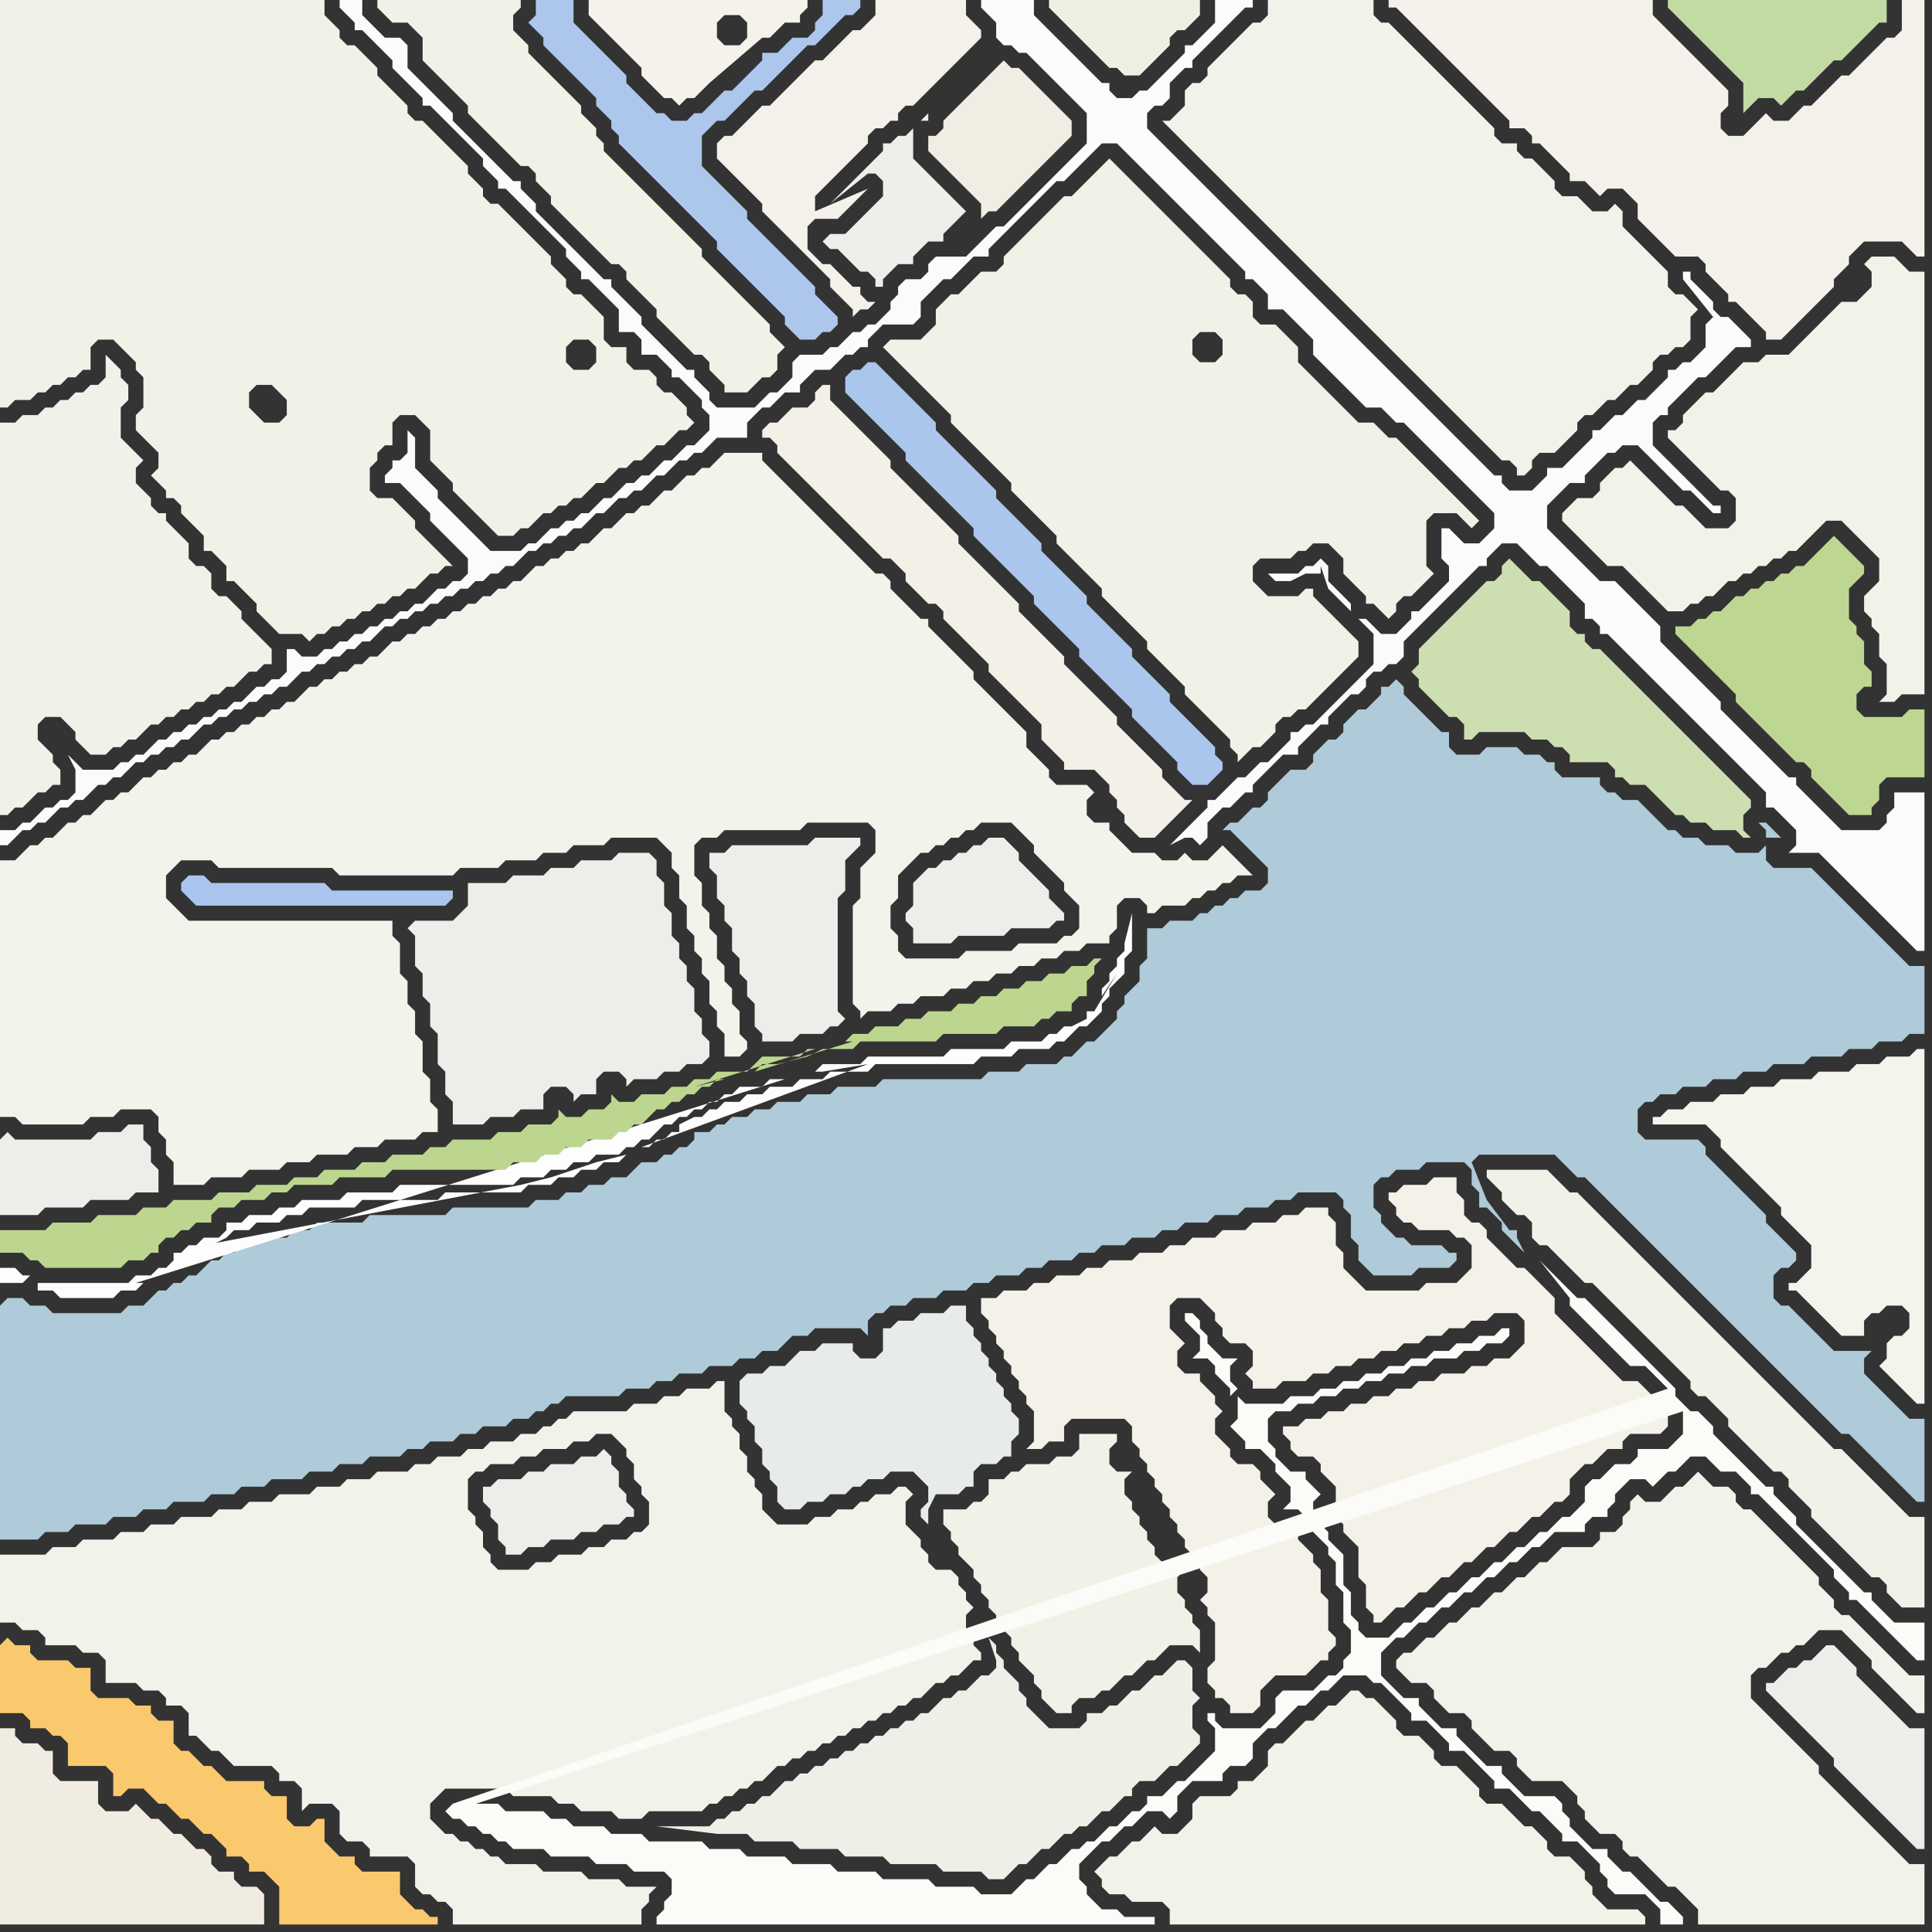 <svg width="256" height="256" xmlns="http://www.w3.org/2000/svg"><rect width="100%" height="100%" fill="#333333" stroke="none"/><script> 
var tempColor;
function hoverPath(evt){
obj = evt.target;
tempColor = obj.getAttribute("fill");
obj.setAttribute("fill","red");
//alert(tempColor);
//obj.setAttribute("stroke","red");}
function recoverPath(evt){
obj = evt.target;
obj.setAttribute("fill", tempColor);
//obj.setAttribute("stroke", tempColor);
}</script><path onmouseover="hoverPath(evt)" onmouseout="recoverPath(evt)" fill="rgb(243,242,234)" d="M  67,237l 0,0 1,1 5,0 1,1 2,0 1,1 4,0 1,1 3,0 1,-1 7,0 1,-1 1,0 1,-1 1,0 1,-1 1,0 1,-1 1,0 1,-1 1,-1 1,0 1,-1 1,0 1,-1 1,0 1,-1 1,0 1,-1 1,0 1,-1 1,0 1,-1 1,0 1,-1 1,0 1,-1 1,0 1,-1 1,0 1,-1 1,-1 1,0 1,-1 1,0 1,-1 1,-1 1,0 0,-1 -1,-1 0,-1 -1,-1 0,-2 1,-1 -1,-1 0,-1 -1,-1 0,-1 -1,-1 -2,0 -1,-1 0,-1 -1,-1 0,-1 -1,-1 -1,-1 0,-3 1,-1 -1,-1 -1,0 -1,1 -2,0 -1,1 -1,0 -1,1 -2,0 -1,1 -2,0 -1,1 -4,0 -1,-1 -1,-1 0,-2 -1,-1 0,-1 -1,-1 0,-2 -1,-1 0,-2 -1,-1 0,-1 -1,-1 0,-4 -1,0 -1,1 -3,0 -1,1 -2,0 -1,1 -3,0 -1,1 -7,0 -1,1 -1,0 -1,1 -1,0 -1,1 -2,0 -1,1 -3,0 -1,1 -2,0 -1,1 -3,0 -1,1 -2,0 -1,1 -4,0 -1,1 -3,0 -1,1 -3,0 -1,1 -4,0 -1,1 -3,0 -1,1 -3,0 -1,1 -4,0 -1,1 -3,0 -1,1 -3,0 -1,1 -4,0 -1,1 -3,0 -1,1 -6,0 0,9 2,0 1,1 2,0 1,1 0,1 4,0 1,1 2,0 1,1 0,3 4,0 1,1 2,0 1,1 0,1 2,0 1,1 0,3 1,0 1,1 1,1 1,0 1,1 1,1 5,0 1,1 0,1 2,0 1,1 0,3 1,-1 3,0 1,1 0,3 1,1 2,0 1,1 0,1 5,0 1,1 0,3 1,1 1,0 1,1 1,0 1,1 0,2 25,0 0,-2 1,-1 0,-1 1,-1 -4,0 -1,-1 -4,0 -1,-1 -5,0 -1,-1 -4,0 -1,-1 -1,0 -1,-1 -1,0 -1,-1 -1,0 -1,-1 -1,0 -1,-1 -1,-1 0,-2 1,-1 1,-1 8,0 -4,-42 1,0 1,-1 3,0 1,-1 2,0 1,-1 3,0 1,-1 2,0 1,-1 2,0 1,1 1,1 0,1 1,1 0,2 1,1 0,1 1,1 0,3 -1,1 -1,0 -1,1 -2,0 -1,1 -2,0 -1,1 -3,0 -1,1 -2,0 -1,1 -4,0 -1,-1 0,-1 -1,-1 0,-2 -1,-1 0,-1 -1,-1 0,-4 1,-1 4,42Z"/>
<path onmouseover="hoverPath(evt)" onmouseout="recoverPath(evt)" fill="rgb(238,239,235)" d="M  109,32l 0,0 1,1 1,0 1,1 1,1 1,1 1,0 1,1 0,1 1,0 0,-1 1,-1 1,-1 2,0 0,-1 1,-1 1,-1 2,0 0,-1 1,-1 1,-1 1,-1 -1,-1 0,0 -3,-3 -1,-1 -1,-1 -1,-1 0,-4 1,-1 1,0 0,-1 1,-1 1,-1 1,-1 3,-3 1,-1 1,-1 -11,11 -1,0 -1,1 -1,0 0,1 -1,1 -1,1 -1,1 -1,1 -1,1 -1,1 -1,1 5,-4 1,0 1,1 0,2 -1,1 -1,1 -1,1 -1,1 -1,1 -2,0 -1,1Z"/>
<path onmouseover="hoverPath(evt)" onmouseout="recoverPath(evt)" fill="rgb(243,241,233)" d="M  114,20l 0,0 1,-1 0,-1 1,-1 1,0 1,-1 1,0 0,-1 1,-1 1,0 1,-1 1,-1 1,-1 1,-1 1,-1 2,-2 1,-1 1,-1 0,-1 -1,-1 -1,-1 0,-2 -12,0 0,2 -1,1 -1,1 -1,0 -1,1 -1,1 -1,1 -1,1 -1,0 -1,1 -1,1 -1,1 -1,1 -1,1 -1,1 -1,0 -1,1 -1,1 -1,1 -1,1 -1,0 -1,1 0,2 1,1 1,1 1,1 1,1 1,1 1,1 0,1 1,1 1,1 1,1 1,1 1,1 1,1 1,1 1,1 1,1 0,1 1,1 1,1 1,1 0,1 1,-1 1,0 1,-1 -1,0 -1,-1 0,-1 -1,0 -1,-1 -1,-1 -1,-1 -1,0 -1,-1 -1,-1 0,-3 1,-1 3,0 1,-1 1,-1 1,-1 1,-1 -7,3 0,-2 1,-1 1,-1 1,-1 1,-1 1,-1 1,-1Z"/>
<path onmouseover="hoverPath(evt)" onmouseout="recoverPath(evt)" fill="rgb(243,242,233)" d="M  146,247l 0,0 -1,1 1,1 0,1 1,1 2,0 1,1 4,0 1,1 0,2 63,0 0,-1 -1,-1 -4,0 -1,-1 -1,-1 0,-1 -1,-1 0,-1 -1,-1 -1,-1 -2,0 -1,-1 0,-1 -1,-1 -1,-1 -1,0 -1,-1 -1,-1 -1,-1 -2,0 -1,-1 0,-1 -1,-1 -1,-1 -1,-1 -2,0 -1,-1 0,-1 -1,-1 -1,-1 -2,0 -1,-1 0,-1 -1,-1 -1,-1 -1,-1 -1,0 -1,-1 -1,0 -1,1 0,0 -1,1 -1,0 -2,2 -1,0 -1,1 -1,1 -1,1 -1,0 -1,1 0,2 -1,1 -1,1 -2,0 0,1 -1,1 -4,0 -1,1 0,2 -1,1 -1,1 -2,0 -1,-1 -1,1 -1,1 -1,0 -1,1 -1,1 -1,0 -1,1Z"/>
<path onmouseover="hoverPath(evt)" onmouseout="recoverPath(evt)" fill="rgb(205,222,177)" d="M  202,97l 0,0 1,1 2,0 1,1 1,0 1,1 0,1 5,0 1,1 0,1 1,0 1,1 2,0 1,1 1,1 1,1 1,1 1,0 1,1 2,0 1,1 3,0 1,1 1,0 -1,-1 0,-2 1,-1 0,-1 -1,-1 0,0 -1,-1 -1,-1 -1,-1 -2,-2 -1,-1 -1,-1 -1,-1 -1,-1 -1,-1 -1,-1 -1,-1 -1,-1 -1,-1 -1,-1 -1,-1 -1,-1 -1,-1 -1,-1 -1,0 -1,-1 0,-1 -1,0 -1,-1 0,-2 -1,-1 -1,-1 -1,-1 -1,-1 -1,0 -1,-1 -1,-1 -1,-1 -1,1 0,1 -1,1 -1,0 -1,1 -1,1 -1,1 -1,1 -1,1 -2,2 -1,1 -1,1 0,2 -1,1 1,1 0,1 1,1 1,1 1,1 1,1 1,0 1,1 0,2 1,0 1,-1Z"/>
<path onmouseover="hoverPath(evt)" onmouseout="recoverPath(evt)" fill="rgb(243,242,233)" d="M  208,67l -1,1 0,1 1,1 1,1 1,1 1,1 1,1 1,1 2,0 1,1 1,1 1,1 1,1 1,1 1,1 2,0 1,-1 1,0 1,-1 1,0 1,-1 1,-1 1,0 1,-1 1,0 1,-1 1,0 1,-1 1,0 1,-1 1,0 1,-1 3,-3 2,0 3,3 1,1 1,1 0,3 -1,1 -1,1 0,2 1,1 0,1 1,1 0,3 1,1 0,4 -1,1 2,0 1,-1 3,0 0,-56 -2,0 -1,-1 -1,-1 -3,0 -1,1 1,1 0,2 -1,1 -1,1 -2,0 -1,1 -1,1 -1,1 -1,1 -1,1 -1,1 -1,1 -3,0 -1,1 -2,0 -1,1 -1,1 -1,1 -1,1 -1,0 -1,1 -1,1 -1,1 0,1 -1,1 -1,0 0,1 1,1 1,1 1,1 1,1 1,1 1,1 1,1 1,0 1,1 0,3 -1,1 -3,0 -1,-1 -1,-1 -1,-1 -1,0 -1,-1 -1,-1 -1,-1 -1,-1 -1,-1 -1,-1 -1,1 -1,0 -1,1 -1,1 0,1 -1,1 -2,0 -1,1Z"/>
<path onmouseover="hoverPath(evt)" onmouseout="recoverPath(evt)" fill="rgb(244,243,236)" d="M  220,148l -1,0 0,1 7,0 1,1 1,1 0,1 1,1 1,1 1,1 1,1 1,1 1,1 1,1 1,1 0,1 1,1 1,1 1,1 1,1 0,3 -1,1 -1,1 -1,0 0,1 1,0 1,1 1,1 1,1 1,1 1,1 1,1 3,0 0,-2 1,-1 1,0 1,-1 2,0 1,1 0,2 -1,1 -1,0 -1,1 0,2 -1,1 1,1 0,0 1,1 1,1 1,1 1,1 1,0 0,-47 -1,0 -1,1 -3,0 -1,1 -3,0 -1,1 -4,0 -1,1 -4,0 -1,1 -3,0 -1,1 -3,0 -1,1 -3,0 -1,1 -2,0 -1,1Z"/>
<path onmouseover="hoverPath(evt)" onmouseout="recoverPath(evt)" fill="rgb(175,202,216)" d="M  0,173l 0,31 5,0 1,-1 3,0 1,-1 4,0 1,-1 3,0 1,-1 3,0 1,-1 4,0 1,-1 3,0 1,-1 3,0 1,-1 4,0 1,-1 3,0 1,-1 3,0 1,-1 4,0 1,-1 2,0 1,-1 3,0 1,-1 2,0 1,-1 3,0 1,-1 2,0 1,-1 1,0 1,-1 1,0 1,-1 7,0 1,-1 3,0 1,-1 2,0 1,-1 3,0 1,-1 3,0 1,-1 2,0 1,-1 2,0 1,-1 1,-1 2,0 1,-1 6,0 1,1 0,-2 1,-1 1,0 1,-1 2,0 1,-1 3,0 1,-1 3,0 1,-1 2,0 1,-1 3,0 1,-1 2,0 1,-1 3,0 1,-1 2,0 1,-1 3,0 1,-1 3,0 1,-1 2,0 1,-1 3,0 1,-1 3,0 1,-1 3,0 1,-1 2,0 1,-1 5,0 1,1 0,1 1,1 0,3 1,1 0,2 1,1 1,1 5,0 1,-1 4,0 1,-1 0,-1 -1,0 -1,-1 -4,0 -1,-1 -1,0 -1,-1 -1,-1 0,-1 -1,-1 0,-3 1,-1 1,0 1,-1 3,0 1,-1 5,0 1,1 0,2 1,1 0,2 1,0 1,1 1,1 0,1 1,1 1,1 1,1 -1,-2 0,-1 -1,0 -3,-4 -2,-5 0,0 1,-1 10,0 1,1 1,1 1,1 1,0 1,1 1,1 1,1 1,1 1,1 1,1 1,1 1,1 1,1 1,1 1,1 1,1 1,1 1,1 1,1 1,1 1,1 1,1 1,1 1,1 1,1 1,1 1,1 1,1 1,1 1,1 1,1 1,1 1,1 1,1 2,2 1,1 1,1 1,0 1,1 1,1 6,6 1,1 1,0 0,-11 -2,0 -3,-3 -1,-1 -1,-1 -1,-1 0,-2 1,-1 -5,0 -1,-1 -1,-1 -1,-1 -1,-1 -1,-1 -1,-1 -1,0 -1,-1 0,-3 1,-1 1,0 1,-1 0,-1 -1,-1 0,0 -1,-1 -1,-1 -1,-1 0,-1 -1,-1 -1,-1 -1,-1 -1,-1 -1,-1 -1,-1 -1,-1 -1,-1 0,-1 -1,-1 -7,0 -1,-1 0,-3 1,-1 1,0 1,-1 2,0 1,-1 3,0 1,-1 3,0 1,-1 3,0 1,-1 4,0 1,-1 4,0 1,-1 3,0 1,-1 3,0 1,-1 2,0 0,-9 -2,0 -1,-1 -1,-1 -1,-1 -1,-1 -1,-1 -1,-1 -1,-1 -1,-1 -1,-1 -1,-1 -1,-1 -1,-1 -1,-1 -5,0 -1,-1 0,-2 -1,1 -3,0 -1,-1 -3,0 -1,-1 -2,0 -1,-1 -1,0 -1,-1 -1,-1 -1,-1 -1,-1 -2,0 -1,-1 -1,0 -1,-1 0,-1 -5,0 -1,-1 0,-1 -1,0 -1,-1 -2,0 -1,-1 -4,0 -1,1 -3,0 -1,-1 0,-2 -1,0 -1,-1 -1,-1 -1,-1 -1,-1 -1,-1 0,-1 -1,-1 -1,1 -1,0 0,1 -1,1 -1,1 -1,0 -1,1 -1,1 0,1 -1,1 -1,0 -1,1 -1,1 0,1 -1,1 -2,0 -1,1 -1,1 -1,1 0,1 -1,1 -1,0 -1,1 -1,1 -1,0 -1,1 1,0 1,1 0,0 1,1 1,1 1,1 1,1 0,2 -1,1 -2,0 -1,1 -1,0 -1,1 -1,0 -1,1 -1,0 -1,1 -3,0 -1,1 -2,0 0,4 -1,1 0,2 -1,1 -1,1 0,1 -1,1 0,1 -1,1 -1,1 -1,1 -1,0 -1,1 -1,1 -1,0 -1,1 -4,0 -1,1 -4,0 -1,1 -13,0 -1,1 -5,0 -1,1 -3,0 -1,1 -3,0 -1,1 -2,0 -1,1 -2,0 -1,1 -1,0 -1,1 -2,0 0,1 -1,1 -1,0 -1,1 -1,0 -1,1 -2,0 -1,1 -1,1 -2,0 -1,1 -2,0 -1,1 -2,0 -1,1 -3,0 -1,1 -10,0 -1,1 -10,0 -1,1 -6,0 -1,1 -2,0 -1,1 -3,0 -1,1 -2,0 -1,1 -1,0 -1,1 -1,0 -1,1 -1,1 -1,0 -1,1 -1,0 -1,1 -1,0 -1,1 -1,1 -2,0 -1,1 -9,0 -1,-1 -2,0 -1,-1 -2,0 -1,1 235,-62 1,0 -1,-1 0,0 -1,-1 -1,0 1,1 0,1 1,0 -235,62Z"/>
<path onmouseover="hoverPath(evt)" onmouseout="recoverPath(evt)" fill="rgb(241,236,225)" d="M  0,241l 0,14 35,0 0,-4 -1,-1 -2,0 -1,-1 0,-1 -2,0 -1,-1 0,-1 -1,-1 -1,0 -1,-1 -1,-1 -1,0 -1,-1 -1,-1 -1,0 -1,-1 -1,-1 -1,1 -3,0 -1,-1 0,-3 -5,0 -1,-1 0,-3 -1,0 -1,-1 -2,0 -1,-1 0,-1 -2,0Z"/>
<path onmouseover="hoverPath(evt)" onmouseout="recoverPath(evt)" fill="rgb(242,241,232)" d="M  0,5l 0,49 1,0 1,-1 2,0 1,-1 1,0 1,-1 1,0 1,-1 1,0 1,-1 1,0 0,-3 1,-1 2,0 1,1 1,1 1,1 0,1 1,1 0,4 -1,1 0,2 1,1 0,0 1,1 1,1 0,2 -1,1 2,2 0,1 1,0 1,1 0,1 1,1 1,1 1,1 0,2 1,0 1,1 1,1 0,2 1,0 1,1 1,1 1,1 0,1 1,1 1,1 1,1 3,0 1,1 1,-1 1,0 1,-1 1,0 1,-1 1,0 1,-1 1,0 1,-1 1,0 1,-1 1,0 1,-1 1,0 1,-1 1,-1 1,0 1,-1 1,0 -1,-1 0,0 -1,-1 -1,-1 -1,-1 -1,-1 0,-1 -1,-1 -1,-1 -1,-1 -2,0 -1,-1 0,-3 1,-1 0,-1 1,-1 1,0 0,-3 1,-1 2,0 1,1 1,1 0,4 1,1 1,1 1,1 0,1 1,1 1,1 1,1 1,1 1,1 1,1 2,0 1,-1 1,0 1,-1 1,-1 1,0 1,-1 1,0 1,-1 1,0 1,-1 1,-1 1,0 1,-1 1,-1 1,0 1,-1 1,0 1,-1 1,-1 1,0 2,-2 1,0 1,-1 -1,-1 0,-1 -1,-1 -1,-1 -1,0 -1,-1 0,-1 -1,-1 -2,0 -1,-1 0,-2 -2,0 -1,-1 0,-3 -1,-1 -1,-1 -1,-1 -1,0 -1,-1 0,-1 -1,-1 -1,-1 0,-1 -1,-1 -1,-1 -1,-1 -1,-1 -1,-1 -1,-1 -1,-1 -1,0 -1,-1 0,-1 -2,-2 0,-1 -1,-1 -1,-1 -1,-1 -1,-1 -1,-1 -1,-1 -1,0 -1,-1 0,-1 -1,-1 -1,-1 -1,-1 -1,-1 0,-1 -1,-1 -1,-1 -1,-1 -1,0 -1,-1 0,-1 -1,-1 -1,-1 0,-2 -43,0 0,5 79,41 0,2 -1,1 -2,0 -1,-1 0,-2 1,-1 2,0 1,1 -79,-41 38,50 -1,1 -2,0 -1,-1 -1,-1 0,-2 1,-1 2,0 1,1 1,1 0,2 -38,-50Z"/>
<path onmouseover="hoverPath(evt)" onmouseout="recoverPath(evt)" fill="rgb(171,198,238)" d="M  24,117l 0,1 1,1 1,1 33,0 1,-1 0,-1 -16,0 -1,-1 -15,0 -1,-1 -2,0 -1,1Z"/>
<path onmouseover="hoverPath(evt)" onmouseout="recoverPath(evt)" fill="rgb(236,238,234)" d="M  64,197l 0,2 1,1 0,1 1,1 0,2 1,1 0,1 2,0 1,-1 2,0 1,-1 3,0 1,-1 2,0 1,-1 2,0 1,-1 1,0 0,-1 -1,-1 0,-1 -1,-1 0,-2 -1,-1 0,-1 -1,-1 -1,1 -2,0 -1,1 -3,0 -1,1 -2,0 -1,1 -3,0 -1,1Z"/>
<path onmouseover="hoverPath(evt)" onmouseout="recoverPath(evt)" fill="rgb(236,238,234)" d="M  94,113l 0,2 1,1 0,3 1,1 0,2 1,1 0,3 1,1 0,2 1,1 0,2 1,1 0,3 1,1 0,1 4,0 1,-1 3,0 1,-1 1,0 1,-1 -1,-1 0,-15 1,-1 0,-4 1,-1 1,-1 0,-1 -6,0 -1,1 -10,0 -1,1Z"/>
<path onmouseover="hoverPath(evt)" onmouseout="recoverPath(evt)" fill="rgb(239,239,232)" d="M  99,239l 0,0 -1,1 -1,0 -1,1 -1,0 -1,1 -7,0 8,1 4,0 1,1 5,0 1,1 5,0 1,1 5,0 1,1 6,0 1,1 5,0 1,1 2,0 1,-1 0,0 1,-1 1,0 1,-1 1,-1 1,0 1,-1 1,-1 1,0 1,-1 1,0 1,-1 1,-1 1,0 1,-1 1,-1 1,0 0,-1 1,-1 2,0 1,-1 1,-1 1,0 1,-1 1,-1 1,-1 0,-1 -1,-1 0,-3 1,-1 -1,-1 0,-3 -1,-1 -1,0 -1,1 0,0 -1,1 -1,0 -1,1 -1,1 -1,0 -1,1 -1,1 -1,0 -1,1 -2,0 0,1 -1,1 -4,0 -1,-1 -1,-1 -1,-1 0,-1 -1,-1 0,-1 -1,-1 -1,-1 0,-1 -1,-1 0,-1 -1,-1 1,3 0,1 -1,1 -1,0 -1,1 -1,1 -1,0 -1,1 -1,0 -1,1 -1,1 -1,0 -1,1 -1,0 -1,1 -1,0 -1,1 -1,0 -1,1 -1,0 -1,1 -1,0 -1,1 -1,0 -1,1 -1,0 -1,1 -1,0 -1,1 -1,0 -1,1 -1,1 -1,0 -1,1Z"/>
<path onmouseover="hoverPath(evt)" onmouseout="recoverPath(evt)" fill="rgb(171,198,237)" d="M  114,49l -1,0 -1,1 0,2 1,1 0,0 1,1 1,1 1,1 1,1 1,1 1,1 1,1 0,1 1,1 1,1 1,1 1,1 1,1 1,1 1,1 1,1 1,1 0,1 1,1 1,1 1,1 1,1 1,1 1,1 1,1 1,1 0,1 1,1 1,1 1,1 1,1 1,1 1,1 0,1 1,1 1,1 1,1 1,1 1,1 1,1 1,1 0,1 1,1 1,1 1,1 3,3 0,1 1,1 1,1 2,0 1,-1 0,0 1,-1 0,-1 -1,-1 0,-1 -1,-1 -1,-1 -1,-1 -1,-1 -1,-1 -1,-1 0,-1 -1,-1 -1,-1 -1,-1 -1,-1 -1,-1 0,-1 -1,-1 -1,-1 -1,-1 -1,-1 -1,-1 -1,-1 0,-1 -1,-1 -1,-1 -1,-1 -1,-1 -1,-1 -1,-1 0,-1 -1,-1 -1,-1 -1,-1 -1,-1 -1,-1 -1,-1 0,-1 -1,-1 -1,-1 -1,-1 -1,-1 -1,-1 -1,-1 -1,-1 -1,-1 0,-1 -1,-1 -1,-1 -1,-1 -1,-1 -1,-1 -1,-1 -1,-1 -1,-1 -1,0 -1,1Z"/>
<path onmouseover="hoverPath(evt)" onmouseout="recoverPath(evt)" fill="rgb(242,241,232)" d="M  128,200l -3,0 0,2 1,1 0,1 1,1 0,1 1,1 1,1 0,1 1,1 0,1 1,1 0,1 1,1 0,1 1,1 1,1 0,1 1,1 0,1 1,1 1,1 0,1 1,1 0,1 1,1 1,1 2,0 0,-1 1,-1 2,0 1,-1 1,0 2,-2 1,0 2,-2 1,0 2,-2 3,0 1,1 0,-3 -1,-1 0,-1 -1,-1 0,-1 -1,-1 0,-2 1,-1 -1,-1 -2,0 -1,-1 0,-1 -1,-1 0,-1 -1,-1 0,-1 -1,-1 0,-1 -1,-1 0,-2 1,-1 -2,0 -1,-1 0,-2 1,-1 0,-1 -5,0 0,2 -1,1 -2,0 -1,1 -3,0 -1,1 -1,0 -1,1 -2,0 0,2 -1,1 -1,0 -1,1Z"/>
<path onmouseover="hoverPath(evt)" onmouseout="recoverPath(evt)" fill="rgb(251,251,250)" d="M  158,109l -1,1 -1,1 -1,1 2,-1 1,0 1,1 1,-1 0,-2 1,-1 1,-1 1,0 1,-1 1,-1 1,0 0,-1 1,-1 3,-3 2,0 0,-1 1,-1 1,-1 1,-1 1,0 0,-1 1,-1 2,-2 1,0 1,-1 0,-1 1,-1 1,0 1,-1 1,0 1,-1 0,-2 1,-1 1,-1 1,-1 6,-6 1,-1 1,0 0,-1 1,-1 1,-1 2,0 1,1 1,1 1,1 1,0 1,1 1,1 1,1 1,1 1,1 0,2 1,0 1,1 0,1 1,0 1,1 1,1 1,1 1,1 1,1 1,1 1,1 1,1 1,1 1,1 1,1 1,1 1,1 1,1 1,1 1,1 1,1 1,1 1,1 1,1 1,1 0,2 1,0 1,1 1,1 1,1 0,2 -1,1 4,0 1,1 1,1 1,1 1,1 1,1 1,1 1,1 1,1 1,1 1,1 1,1 1,1 1,1 1,0 0,-21 -4,0 0,2 -1,1 0,1 -1,1 -5,0 -1,-1 -1,-1 -1,-1 -1,-1 -1,-1 -1,-1 0,-1 -1,0 -1,-1 -1,-1 -1,-1 -1,-1 -1,-1 -1,-1 -1,-1 -1,-1 -1,-1 0,-1 -1,-1 -1,-1 -1,-1 -1,-1 -1,-1 -1,-1 -1,-1 -1,-1 0,-2 -1,-1 -1,-1 -1,-1 -2,-2 -1,-1 -2,0 -1,-1 -1,-1 -1,-1 -1,-1 -1,-1 -1,-1 -1,-1 0,-3 1,-1 1,-1 1,-1 2,0 0,-1 1,-1 1,-1 1,-1 1,0 1,-1 2,0 1,1 1,1 1,1 1,1 1,1 1,1 1,0 1,1 1,1 1,1 1,0 0,-1 -1,0 -1,-1 -1,-1 -1,-1 -1,-1 -1,-1 -1,-1 -1,-1 -1,-1 0,-3 1,-1 1,0 0,-1 1,-1 1,-1 2,-2 1,0 1,-1 1,-1 1,-1 1,-1 2,0 0,-1 -1,-1 -2,-2 -1,0 -1,-1 0,-1 -1,-1 -1,-1 -1,-1 0,-1 -1,0 0,1 4,5 -1,1 0,3 -1,1 -1,1 -1,0 -1,1 -1,0 0,1 -1,1 -1,1 -1,1 -1,0 -1,1 -1,1 -1,0 -1,1 -1,1 -1,0 0,1 -1,1 -1,1 -1,1 -1,1 -2,0 0,1 -1,1 -1,1 -3,0 -1,-1 0,-1 -1,0 -1,-1 -1,-1 -1,-1 -1,-1 -1,-1 -1,-1 -3,-3 -1,-1 -1,-1 -1,-1 -1,-1 -1,-1 -1,-1 -1,-1 -1,-1 -13,-13 -1,-1 -6,-6 -1,-1 -2,-2 -1,-1 -1,-1 -1,-1 -1,-1 -1,-1 -1,-1 0,-2 1,-1 1,0 1,-1 0,-2 1,-1 1,-1 1,0 0,-1 3,-3 1,-1 1,-1 1,-1 1,-1 1,0 0,-1 -5,0 0,3 -1,1 -1,1 -1,1 -1,0 0,1 -1,1 -1,1 -1,1 -1,1 -1,1 -1,0 -1,1 -2,0 -1,-1 0,-1 -1,0 -1,-1 -1,-1 -1,-1 -1,-1 -1,-1 -1,-1 -1,-1 -1,-1 -1,-1 0,-2 -7,0 0,1 1,1 0,0 1,1 0,2 1,1 1,0 1,1 1,0 1,1 1,1 1,1 1,1 1,1 1,1 1,1 1,1 0,4 -1,1 -3,3 -1,1 -2,2 -1,1 -1,1 -1,1 -1,1 -1,0 -2,2 -1,1 -1,1 -4,0 -1,1 0,1 -1,1 -2,0 -1,1 0,1 -1,1 0,1 -1,1 -1,1 -1,0 -1,1 -1,0 -1,1 -1,1 -1,0 -1,1 -3,0 -1,1 0,2 -1,1 -1,1 -1,0 -1,1 -1,1 -5,0 -1,-1 0,-1 -1,-1 -1,-1 0,-1 -1,0 -1,-1 -1,-1 -1,-1 -1,-1 -1,-1 -1,-1 0,-1 -1,-1 -1,-1 -1,-1 -1,-1 0,-1 -1,0 -1,-1 -1,-1 -1,-1 -1,-1 -1,-1 -1,-1 -1,-1 -1,-1 -1,-1 0,-1 -1,-1 -1,-1 0,-1 -1,0 -1,-1 -1,-1 -1,-1 -3,-3 -1,-1 -1,-1 0,-1 -1,-1 -1,-1 -1,-1 -1,-1 -1,-1 -1,-1 0,-3 -1,-1 -2,0 -1,-1 -1,-1 -1,-1 0,-2 -3,0 0,1 1,1 0,0 1,1 0,1 1,0 1,1 1,1 1,1 1,1 0,1 1,1 1,1 1,1 1,1 0,1 1,0 1,1 1,1 1,1 1,1 1,1 1,1 1,1 0,1 1,1 1,1 0,1 1,0 1,1 1,1 1,1 1,1 1,1 1,1 1,1 1,1 0,1 1,1 1,1 0,1 1,0 1,1 1,1 1,1 1,1 0,3 2,0 1,1 0,2 2,0 1,1 1,1 0,1 1,0 1,1 1,1 1,1 0,1 1,1 0,2 -1,1 -1,1 -1,0 -1,1 -1,1 -1,0 -1,1 -1,1 -1,0 -1,1 -1,0 -1,1 -1,1 -1,0 -1,1 -1,1 -1,0 -1,1 -1,0 -1,1 -1,0 -1,1 -1,1 -1,0 -1,1 -4,0 -1,-1 -1,-1 -1,-1 -1,-1 -1,-1 -1,-1 -1,-1 0,-1 -1,-1 -1,-1 -1,-1 0,-4 -1,-1 0,3 -1,1 -1,0 0,1 -1,1 0,1 2,0 1,1 1,1 1,1 1,1 0,1 1,1 1,1 1,1 1,1 1,1 0,2 -1,1 -1,0 -1,1 -1,0 -1,1 -1,1 -1,0 -1,1 -1,0 -1,1 -1,0 -1,1 -1,0 -1,1 -1,0 -1,1 -1,0 -1,1 -1,0 -1,1 -2,0 -1,-1 -1,0 0,3 -1,1 -1,0 -1,1 -1,0 -1,1 -1,1 -1,0 -1,1 -1,0 -1,1 -1,0 -1,1 -1,0 -1,1 -1,0 -1,1 -1,0 -1,1 -1,1 -1,0 -1,1 -1,0 -1,1 -4,0 -1,-1 -1,-1 1,2 0,3 -1,1 -1,0 -1,1 -1,0 -1,1 -1,1 -1,0 -1,1 -2,0 0,2 1,0 1,-1 0,0 1,-1 1,0 1,-1 1,0 1,-1 1,-1 1,0 1,-1 1,0 1,-1 1,-1 1,0 1,-1 1,0 2,-2 1,0 1,-1 1,0 1,-1 1,0 1,-1 1,0 1,-1 1,-1 1,0 1,-1 1,0 1,-1 1,0 1,-1 1,0 1,-1 1,0 1,-1 1,0 2,-2 1,0 1,-1 1,0 1,-1 1,0 1,-1 1,0 1,-1 1,0 1,-1 1,-1 1,0 1,-1 1,0 1,-1 1,0 1,-1 1,0 1,-1 1,0 1,-1 1,0 1,-1 1,0 1,-1 1,0 1,-1 1,0 1,-1 1,-1 1,0 1,-1 1,0 1,-1 1,0 1,-1 1,0 1,-1 1,-1 1,0 2,-2 1,0 1,-1 1,0 1,-1 1,-1 1,0 1,-1 1,-1 1,0 1,-1 1,0 1,-1 1,-1 4,0 0,-2 1,-1 1,-1 1,0 1,-1 1,-1 2,0 0,-1 1,-1 1,-1 2,0 1,-1 1,-1 1,0 1,-1 1,0 0,-1 1,-1 1,-1 4,0 1,-1 0,-2 1,-1 1,-1 1,-1 1,0 2,-2 1,-1 2,0 0,-1 1,-1 1,-1 1,-1 1,-1 1,-1 1,-1 1,-1 1,-1 1,-1 1,0 1,-1 1,-1 1,-1 1,-1 1,-1 2,0 1,1 1,1 1,1 1,1 1,1 1,1 1,1 1,1 2,2 1,1 1,1 1,1 1,1 1,1 1,1 1,1 0,1 1,0 1,1 1,1 0,2 2,0 1,1 1,1 1,1 1,1 0,2 1,1 1,1 1,1 1,1 1,1 1,1 1,1 2,0 1,1 1,1 1,0 1,1 1,1 1,1 1,1 1,1 1,1 1,1 1,1 1,1 1,1 1,1 1,1 0,2 -1,1 -1,1 -2,0 -1,-1 -1,-1 -1,0 0,4 1,1 0,2 -1,1 -1,1 -1,1 -1,1 -1,0 0,1 -1,1 -1,1 -2,0 -1,-1 -1,-1 -1,0 -1,-1 0,-1 -1,-1 -1,-1 -1,-1 0,-2 -1,-1 -1,1 -1,0 -1,1 -4,0 1,1 2,0 2,-1 2,0 0,-1 1,3 1,1 1,1 3,3 1,1 0,4 -1,1 -3,3 -1,1 -2,2 -1,1 -1,0 -1,1 -1,0 0,1 -1,1 -1,1 -1,1 -1,0 -1,1 -1,1 -1,0 -1,1 -1,1 -1,1 -1,0 0,1 -1,1 -1,1Z"/>
<path onmouseover="hoverPath(evt)" onmouseout="recoverPath(evt)" fill="rgb(243,242,234)" d="M  165,4l 0,0 -1,1 -1,1 -1,1 -1,1 -1,1 0,1 -1,1 -1,0 -1,1 0,2 -1,1 -1,1 -1,0 1,1 1,1 8,8 1,1 8,8 1,1 8,8 1,1 1,1 1,1 1,1 1,1 1,1 1,1 1,1 1,1 1,1 1,1 1,1 1,1 1,1 1,1 1,1 1,1 1,0 1,1 0,1 1,0 1,-1 0,-1 1,-1 2,0 2,-2 1,-1 0,-1 1,-1 1,0 1,-1 1,-1 1,0 2,-2 1,0 1,-1 1,-1 0,-1 1,-1 1,0 1,-1 1,0 1,-1 0,-3 1,-1 -1,-1 0,0 -1,-1 -1,0 -1,-1 0,-2 -1,-1 -1,-1 -1,-1 -1,-1 -1,-1 -1,-1 0,-2 -1,-1 -1,1 -2,0 -1,-1 -1,-1 -2,0 -1,-1 0,-1 -1,-1 -1,-1 -1,-1 -1,0 -1,-1 0,-1 -2,0 -1,-1 0,-1 -1,-1 -1,-1 -1,-1 -1,-1 -1,-1 -1,-1 -1,-1 -1,-1 -1,-1 -1,-1 -1,-1 -1,-1 -1,-1 -1,-1 -1,0 -1,-1 0,-2 -14,0 0,2 -1,1 -1,0 -1,1Z"/>
<path onmouseover="hoverPath(evt)" onmouseout="recoverPath(evt)" fill="rgb(243,241,233)" d="M  190,0l -6,0 0,1 1,0 1,1 1,1 1,1 1,1 1,1 1,1 1,1 1,1 1,1 1,1 1,1 1,1 1,1 1,1 1,1 0,1 2,0 1,1 0,1 1,0 1,1 1,1 1,1 1,1 0,1 2,0 1,1 1,1 1,-1 2,0 1,1 1,1 0,2 1,1 1,1 1,1 1,1 1,1 3,0 1,1 0,1 1,1 1,1 1,1 0,1 1,0 1,1 1,1 1,1 1,1 0,1 2,0 1,-1 0,0 6,-6 0,-1 1,-1 1,-1 0,-1 1,-1 1,-1 5,0 1,1 1,1 1,0 0,-34 -3,0 0,4 -1,1 -1,0 -1,1 -1,1 -1,1 -1,1 -1,1 -1,0 -1,1 -1,1 -1,1 -1,1 -1,0 -1,1 -1,1 -2,0 -1,-1 -1,1 0,0 -1,1 -1,1 -2,0 -1,-1 0,-2 1,-1 0,-2 -1,-1 -1,-1 -1,-1 -1,-1 -1,-1 -1,-1 -1,-1 -1,-1 -1,-1 -1,-1 0,-2Z"/>
<path onmouseover="hoverPath(evt)" onmouseout="recoverPath(evt)" fill="rgb(194,218,164)" d="M  225,0l -4,0 0,1 1,1 0,0 1,1 1,1 2,2 1,1 1,1 1,1 1,1 1,1 0,4 -1,1 2,-2 1,-1 2,0 1,1 1,-1 1,-1 1,0 1,-1 2,-2 1,-1 1,0 1,-1 1,-1 1,-1 1,-1 1,-1 1,0 0,-3Z"/>
<path onmouseover="hoverPath(evt)" onmouseout="recoverPath(evt)" fill="rgb(250,201,110)" d="M  0,218l 0,9 3,0 1,1 0,1 2,0 1,1 1,0 1,1 0,3 5,0 1,1 0,3 1,0 1,-1 2,0 1,1 1,1 1,0 1,1 1,1 1,0 1,1 1,1 1,0 1,1 1,1 0,1 2,0 1,1 0,1 2,0 1,1 1,1 0,5 21,0 0,-1 -1,0 -1,-1 -1,0 -1,-1 -1,-1 0,-3 -5,0 -1,-1 0,-1 -2,0 -1,-1 -1,-1 0,-3 -1,0 -1,1 -2,0 -1,-1 0,-3 -2,0 -1,-1 0,-1 -5,0 -1,-1 -1,-1 -1,0 -1,-1 -1,-1 -1,0 -1,-1 0,-3 -2,0 -1,-1 0,-1 -2,0 -1,-1 -4,0 -1,-1 0,-3 -2,0 -1,-1 -4,0 -1,-1 0,-1 -2,0 -1,-1 -1,1Z"/>
<path onmouseover="hoverPath(evt)" onmouseout="recoverPath(evt)" fill="rgb(243,242,235)" d="M  12,148l 3,0 1,-1 4,0 1,1 0,2 1,1 0,2 1,1 0,3 4,0 1,-1 4,0 1,-1 4,0 1,-1 3,0 1,-1 4,0 1,-1 3,0 1,-1 4,0 1,-1 2,0 0,-3 -1,-1 0,-3 -1,-1 0,-4 -1,-1 0,-3 -1,-1 0,-3 -1,-1 0,-4 -1,-1 0,-2 -27,0 -1,-1 -1,-1 -1,-1 0,-3 1,-1 1,-1 4,0 1,1 15,0 1,1 15,0 1,-1 5,0 1,-1 4,0 1,-1 3,0 1,-1 4,0 1,-1 6,0 1,1 1,1 0,2 1,1 0,3 1,1 0,3 1,1 0,2 1,1 0,2 1,1 0,3 1,1 0,2 1,1 0,3 2,0 1,-1 0,-1 -1,-1 0,-3 -1,-1 0,-2 -1,-1 0,-2 -1,-1 0,-3 -1,-1 0,-2 -1,-1 0,-3 -1,-1 0,-4 1,-1 2,0 1,-1 10,0 1,-1 8,0 1,1 0,3 -1,1 -1,1 0,4 -1,1 0,13 1,1 0,1 1,-1 3,0 1,-1 2,0 1,-1 3,0 1,-1 2,0 1,-1 2,0 1,-1 2,0 1,-1 2,0 1,-1 2,0 1,-1 2,0 1,-1 3,0 0,-1 1,-1 0,-3 1,-1 2,0 1,1 0,1 1,0 1,-1 3,0 1,-1 1,0 1,-1 1,0 1,-1 1,0 1,-1 2,0 -1,-1 0,0 -1,-1 -1,-1 -1,-1 -1,1 0,0 -1,1 -2,0 -1,-1 -1,1 -2,0 -1,-1 -3,0 -1,-1 -2,-2 0,-1 -2,0 -1,-1 0,-2 1,-1 -1,-1 -4,0 -1,-1 0,-1 -1,-1 -2,-2 0,-2 -1,-1 -1,-1 -1,-1 -1,-1 -1,-1 -1,-1 -1,-1 0,-1 -1,-1 -1,-1 -1,-1 -1,-1 -1,-1 -1,-1 0,-1 -1,0 -1,-1 -1,-1 -1,-1 -1,-1 0,-1 -1,-1 -1,0 -1,-1 -1,-1 -1,-1 -1,-1 -1,-1 -1,-1 -1,-1 -1,-1 -1,-1 -1,-1 -1,-1 -1,-1 -1,-1 -1,-1 -1,-1 0,-1 -5,0 -1,1 0,0 -1,1 -1,0 -1,1 -1,0 -1,1 -1,1 -1,0 -2,2 -1,0 -1,1 -1,0 -1,1 -1,1 -1,0 -1,1 -1,1 -1,0 -1,1 -1,0 -1,1 -1,0 -1,1 -1,0 -1,1 -1,1 -1,0 -1,1 -1,0 -1,1 -1,0 -1,1 -1,0 -1,1 -1,0 -1,1 -1,0 -1,1 -1,0 -1,1 -1,0 -1,1 -1,0 -1,1 -1,1 -1,0 -1,1 -1,0 -1,1 -1,0 -1,1 -1,0 -1,1 -1,0 -1,1 -1,1 -1,0 -1,1 -1,0 -1,1 -1,0 -1,1 -1,0 -1,1 -1,0 -1,1 -1,0 -1,1 -1,1 -1,0 -1,1 -1,0 -1,1 -1,0 -1,1 -1,0 -1,1 -1,1 -1,0 -1,1 -1,0 -1,1 -1,1 -1,0 -1,1 -1,0 -2,2 -1,0 -1,1 -1,0 -1,1 -1,1 -2,0 0,34 2,0 1,1 8,0 1,-1 128,-23 -5,0 -1,1 -6,0 -1,1 -7,0 -1,-1 0,-2 -1,-1 0,-3 1,-1 0,-3 2,-2 1,-1 1,0 1,-1 1,0 1,-1 1,0 1,-1 1,0 1,-1 4,0 1,1 1,1 1,1 0,1 1,1 1,1 1,1 1,1 0,1 1,1 1,1 0,3 -1,1 -1,0 -1,1 -128,23Z"/>
<path onmouseover="hoverPath(evt)" onmouseout="recoverPath(evt)" fill="rgb(172,198,236)" d="M  71,2l 0,0 -1,1 1,1 1,1 0,1 1,1 1,1 1,1 1,1 1,1 1,1 1,1 0,1 1,1 1,1 0,1 1,1 0,1 1,1 1,1 3,3 1,1 3,3 1,1 1,1 1,1 1,1 0,1 1,1 1,1 1,1 1,1 1,1 1,1 1,1 1,1 1,1 0,1 1,1 1,1 2,0 1,-1 1,0 1,-1 0,-1 -1,-1 0,0 -1,-1 -1,-1 0,-1 -1,-1 -1,-1 -1,-1 -1,-1 -1,-1 -1,-1 -1,-1 -1,-1 -1,-1 0,-1 -1,-1 -1,-1 -1,-1 -1,-1 -1,-1 -1,-1 0,-4 1,-1 1,-1 1,0 1,-1 1,-1 1,-1 1,-1 1,0 1,-1 1,-1 3,-3 1,-1 1,0 1,-1 1,-1 1,-1 1,-1 1,0 1,-1 0,-1 -5,0 0,2 -1,1 0,1 -1,1 -2,0 -1,1 -1,1 -2,0 0,1 -1,1 -1,1 -1,1 -1,1 -1,0 -1,1 -1,1 -1,1 -1,0 -1,1 -2,0 -1,-1 -1,0 -1,-1 -1,-1 -1,-1 -1,-1 0,-1 -1,-1 -1,-1 -1,-1 -1,-1 -1,-1 -1,-1 -1,-1 0,-3 -5,0Z"/>
<path onmouseover="hoverPath(evt)" onmouseout="recoverPath(evt)" fill="rgb(244,242,235)" d="M  96,6l 0,0 -1,-1 0,-2 1,-1 2,0 1,1 0,2 -1,1 -2,0 2,2 -1,1 1,-1 -2,-2 5,-1 1,0 1,-1 1,-1 2,0 0,-1 1,-1 0,-1 -29,0 0,2 1,1 1,1 1,1 1,1 1,1 1,1 1,1 0,1 1,1 1,1 1,1 1,0 1,1 1,-1 1,0 1,-1 1,-1 7,-6 -5,1Z"/>
<path onmouseover="hoverPath(evt)" onmouseout="recoverPath(evt)" fill="rgb(242,241,231)" d="M  119,45l -1,0 -1,1 1,1 0,0 1,1 1,1 1,1 1,1 1,1 1,1 1,1 1,1 0,1 1,1 1,1 1,1 1,1 1,1 1,1 1,1 1,1 0,1 1,1 1,1 1,1 1,1 1,1 1,1 0,1 1,1 1,1 1,1 1,1 1,1 1,1 0,1 1,1 1,1 1,1 1,1 1,1 1,1 0,1 1,1 1,1 1,1 1,1 1,1 0,1 1,1 1,1 1,1 1,1 1,1 1,1 0,1 1,1 0,1 1,-1 1,-1 1,0 1,-1 1,-1 0,-1 1,-1 1,0 1,-1 1,0 1,-1 1,-1 2,-2 1,-1 1,-1 1,-1 0,-2 -1,-1 0,0 -1,-1 -1,-1 -1,-1 -1,-1 -1,-1 0,-1 -1,0 -1,1 -4,0 -1,-1 -1,-1 0,-2 1,-1 4,0 1,-1 1,0 1,-1 2,0 1,1 1,1 0,2 1,1 1,1 1,1 0,1 1,0 1,1 1,1 1,-1 0,-1 1,-1 1,0 1,-1 1,-1 1,-1 -1,-1 0,-6 1,-1 3,0 1,1 1,1 1,-1 -1,-1 0,0 -1,-1 -1,-1 -1,-1 -1,-1 -1,-1 -1,-1 -1,-1 -1,-1 -1,-1 -1,-1 -1,0 -1,-1 -1,-1 -2,0 -1,-1 -1,-1 -1,-1 -1,-1 -1,-1 -1,-1 -2,-2 0,-2 -1,-1 -1,-1 -1,-1 -2,0 -1,-1 0,-2 -1,-1 -1,0 -1,-1 0,-1 -1,-1 -1,-1 -1,-1 -1,-1 -1,-1 -1,-1 -1,-1 -1,-1 -1,-1 -1,-1 -1,-1 -1,-1 -1,-1 -1,-1 -1,-1 -1,-1 -1,1 -1,1 -2,2 -1,1 -1,0 -1,1 -1,1 -1,1 -2,2 -1,1 -2,2 0,1 -1,1 -2,0 -1,1 -1,1 -1,1 -1,0 -1,1 -1,1 0,2 -1,1 -1,1 40,0 0,2 -1,1 -2,0 -1,-1 0,-2 1,-1 2,0 1,1Z"/>
<path onmouseover="hoverPath(evt)" onmouseout="recoverPath(evt)" fill="rgb(243,241,232)" d="M  172,189l -2,0 0,1 1,1 0,1 1,1 2,0 1,1 0,1 1,1 1,1 0,2 -1,1 1,1 0,0 1,1 0,1 1,1 1,1 0,4 1,1 0,3 1,1 0,1 1,0 1,-1 0,0 1,-1 1,0 1,-1 1,-1 1,0 1,-1 1,-1 1,0 1,-1 1,-1 1,0 1,-1 1,-1 1,0 1,-1 1,-1 1,0 1,-1 1,-1 1,0 1,-1 1,-1 1,0 1,-1 0,-2 1,-1 1,-1 1,0 1,-1 1,-1 2,0 0,-1 1,-1 4,0 1,-1 0,-2 -1,-1 0,0 -1,-1 -1,-1 -1,-1 -2,0 -1,-1 -1,-1 -1,-1 -1,-1 -1,-1 -1,-1 -1,-1 -1,-1 -1,-1 0,-2 -1,-1 -1,-1 -1,-1 -1,-1 -1,0 -1,-1 -1,-1 -1,-1 -1,-1 0,-1 -1,-1 -1,0 -1,-1 0,-2 -1,-1 0,-2 -3,0 -1,1 -3,0 -1,1 -1,0 0,1 1,1 0,1 1,1 1,0 1,1 4,0 1,1 1,0 1,1 0,3 -1,1 -1,1 -4,0 -1,1 -7,0 -1,-1 -1,-1 -1,-1 0,-2 -1,-1 0,-3 -1,-1 0,-1 -3,0 -1,1 -2,0 -1,1 -3,0 -1,1 -3,0 -1,1 -3,0 -1,1 -2,0 -1,1 -3,0 -1,1 -3,0 -1,1 -2,0 -1,1 -3,0 -1,1 -2,0 -1,1 -3,0 -1,1 -2,0 0,2 1,1 0,1 1,1 0,1 1,1 0,1 1,1 0,1 1,1 0,1 1,1 0,1 1,1 0,4 -1,1 2,0 1,-1 2,0 0,-2 1,-1 7,0 1,1 0,2 1,1 0,1 1,1 0,1 1,1 0,1 1,1 0,1 1,1 0,1 1,1 0,1 1,1 0,1 1,1 1,1 0,1 1,1 0,2 -1,1 1,1 0,1 1,1 0,5 -1,1 0,2 1,1 0,1 1,0 1,1 0,1 3,0 1,-1 0,-2 2,-2 4,0 1,-1 1,-1 1,0 0,-1 1,-1 0,-1 -1,-1 0,-4 -1,-1 0,-3 -1,-1 0,-1 -1,-1 -1,-1 0,-1 -1,-1 -2,0 -1,-1 0,-2 1,-1 -1,-1 0,0 -1,-1 0,-1 -1,-1 -2,0 -1,-1 0,-1 -1,-1 -1,-1 0,-2 1,-1 -1,-1 0,-1 -1,-1 -1,-1 0,-1 -2,0 -1,-1 0,-2 1,-1 -1,-1 0,0 -1,-1 0,-3 1,-1 3,0 1,1 1,1 0,1 1,1 0,1 1,1 2,0 1,1 0,2 -1,1 1,1 0,1 3,0 1,-1 3,0 1,-1 2,0 1,-1 2,0 1,-1 2,0 1,-1 2,0 1,-1 2,0 1,-1 2,0 1,-1 2,0 1,-1 2,0 1,-1 3,0 1,1 0,3 -1,1 -1,1 -2,0 -1,1 -2,0 -1,1 -3,0 -1,1 -2,0 -1,1 -2,0 -1,1 -2,0 -1,1 -2,0 -1,1 -2,0 -1,1 -2,0 -1,1Z"/>
<path onmouseover="hoverPath(evt)" onmouseout="recoverPath(evt)" fill="rgb(236,238,234)" d="M  0,151l 0,10 5,0 1,-1 5,0 1,-1 5,0 1,-1 3,0 0,-3 -1,-1 0,-2 -1,-1 0,-2 -2,0 -1,1 -3,0 -1,1 -10,0 -1,-1 -1,1Z"/>
<path onmouseover="hoverPath(evt)" onmouseout="recoverPath(evt)" fill="rgb(242,241,233)" d="M  0,71l 0,37 1,0 1,-1 1,0 1,-1 1,-1 1,0 1,-1 1,0 0,-2 -1,-1 0,-1 -2,-2 0,-2 1,-1 2,0 1,1 1,1 0,1 1,1 1,1 2,0 1,-1 1,0 1,-1 1,0 2,-2 1,0 1,-1 1,0 1,-1 1,0 1,-1 1,0 1,-1 1,0 1,-1 1,0 1,-1 1,-1 1,0 1,-1 1,0 0,-2 -1,-1 0,0 -1,-1 -1,-1 -1,-1 0,-1 -1,-1 -1,-1 -1,0 -1,-1 0,-2 -1,-1 -1,0 -1,-1 0,-2 -1,-1 -1,-1 -1,-1 0,-1 -1,0 -1,-1 0,-1 -1,-1 -1,-1 0,-2 1,-1 -1,-1 0,0 -1,-1 -1,-1 0,-4 1,-1 0,-2 -1,-1 0,-1 -1,-1 -1,-1 0,3 -1,1 -1,0 -1,1 -1,0 -1,1 -1,0 -1,1 -1,0 -1,1 -2,0 -1,1 -2,0Z"/>
<path onmouseover="hoverPath(evt)" onmouseout="recoverPath(evt)" fill="rgb(236,238,234)" d="M  54,123l 0,0 1,1 0,4 1,1 0,3 1,1 0,3 1,1 0,4 1,1 0,3 1,1 0,3 4,0 1,-1 3,0 1,-1 3,0 0,-2 1,-1 2,0 1,1 0,1 1,-1 2,0 0,-2 1,-1 2,0 1,1 0,1 1,-1 3,0 1,-1 2,0 1,-1 2,0 1,-1 0,-2 -1,-1 0,-2 -1,-1 0,-3 -1,-1 0,-2 -1,-1 0,-2 -1,-1 0,-3 -1,-1 0,-3 -1,-1 0,-2 -1,-1 -4,0 -1,1 -4,0 -1,1 -3,0 -1,1 -4,0 -1,1 -5,0 0,3 -1,1 -1,1 -5,0 -1,1Z"/>
<path onmouseover="hoverPath(evt)" onmouseout="recoverPath(evt)" fill="rgb(251,251,248)" d="M  60,239l 0,0 -1,1 1,1 1,0 1,1 1,0 1,1 1,0 1,1 1,0 1,1 4,0 1,1 5,0 1,1 4,0 1,1 4,0 1,1 0,2 -1,1 0,1 -1,1 0,1 66,0 0,-1 -4,0 -1,-1 -2,0 -1,-1 -1,-1 0,-1 -1,-1 0,-2 1,-1 1,-1 1,-1 1,0 1,-1 1,-1 1,0 1,-1 1,-1 2,0 1,1 1,-1 0,-2 1,-1 1,-1 4,0 0,-1 1,-1 2,0 1,-1 0,-2 1,-1 1,-1 1,0 1,-1 1,-1 1,-1 1,0 1,-1 1,-1 1,0 1,-1 1,-1 3,0 1,1 1,0 3,3 1,1 0,1 2,0 1,1 1,1 1,1 0,1 2,0 1,1 1,1 1,1 1,1 0,1 2,0 1,1 1,1 1,1 1,0 1,1 1,1 1,1 0,1 2,0 1,1 1,1 1,1 0,1 1,1 0,1 1,1 4,0 1,1 1,1 0,2 3,0 0,-1 -1,-1 0,0 -1,-1 -1,0 -1,-1 -1,-1 -1,-1 -1,-1 -1,0 -1,-1 -1,-1 0,-1 -2,0 -1,-1 -1,-1 -1,-1 0,-1 -1,-1 0,-1 -1,-1 -4,0 -1,-1 -1,-1 -1,-1 0,-1 -2,0 -1,-1 -1,-1 -1,-1 -1,-1 0,-1 -2,0 -1,-1 -1,-1 -1,-1 0,-1 -2,0 -1,-1 -1,-1 -1,-1 0,-3 1,-1 1,-1 1,0 1,-1 1,-1 1,0 1,-1 1,-1 1,0 1,-1 1,-1 1,0 1,-1 1,-1 1,0 1,-1 1,-1 1,0 1,-1 1,-1 1,0 1,-1 1,-1 4,0 0,-1 1,-1 2,0 0,-1 1,-1 0,-1 1,-1 1,-1 2,0 1,1 1,-1 0,0 1,-1 1,0 1,-1 1,-1 2,0 1,1 1,1 2,0 1,1 1,1 0,1 1,0 7,7 1,1 1,1 1,1 0,1 1,1 1,1 0,1 1,0 1,1 1,1 1,1 1,1 1,1 1,1 1,1 1,1 1,0 0,-5 -4,0 -1,-1 -1,-1 -1,-1 0,-1 -1,0 -1,-1 -1,-1 -1,-1 -1,-1 -1,-1 -1,-1 -1,-1 -1,-1 -1,-1 0,-1 -1,-1 -1,-1 -1,-1 0,-1 -1,0 -1,-1 -1,-1 -1,-1 -1,-1 -1,-1 -1,-1 -1,-1 0,-1 -1,-1 -1,-1 -1,0 -1,-1 -1,-1 0,-1 -1,-1 -1,-1 -1,-1 -1,-1 -1,-1 -1,-1 -1,-1 -1,-1 -1,-1 -1,-1 -1,-1 -1,-1 -1,0 -1,-1 -1,-1 -1,-1 -1,-1 -1,-1 4,5 0,1 1,1 0,0 1,1 1,1 1,1 1,1 1,1 1,1 1,1 2,0 1,1 1,1 1,1 -161,55 163,-52 0,3 -2,2 -4,0 0,1 -1,1 -2,0 -1,1 -1,1 -1,0 -1,1 0,2 -1,1 -1,1 -1,0 -1,1 -1,1 -1,0 -1,1 -1,1 -1,0 -1,1 -1,1 -1,0 -1,1 -1,1 -1,0 -1,1 -1,1 -1,0 -1,1 -1,1 -1,0 -1,1 -1,1 -1,0 -1,1 -1,1 -3,0 -1,-1 0,-1 -1,-1 0,-3 -1,-1 0,-4 -1,-1 -1,-1 0,-1 -1,-1 -1,-1 0,-2 1,-1 -1,-1 0,0 -1,-1 0,-1 -2,0 -1,-1 -1,-1 0,-1 -1,-1 0,-3 1,-1 2,0 1,-1 2,0 1,-1 2,0 1,-1 2,0 1,-1 2,0 1,-1 2,0 1,-1 2,0 1,-1 3,0 1,-1 2,0 1,-1 2,0 1,-1 0,-1 -1,0 -1,1 -2,0 -1,1 -2,0 -1,1 -2,0 -1,1 -2,0 -1,1 -2,0 -1,1 -2,0 -1,1 -2,0 -1,1 -2,0 -1,1 -3,0 -1,1 -5,0 -1,-1 0,3 -1,1 1,1 0,0 1,1 0,1 2,0 1,1 1,1 0,1 1,1 1,1 0,2 -1,1 2,0 1,1 1,1 0,1 1,1 1,1 0,1 1,1 0,3 1,1 0,4 1,1 0,3 -1,1 0,1 -1,1 -1,0 -1,1 -1,1 -4,0 -1,1 0,2 -1,1 -1,1 -5,0 -1,-1 0,-1 -1,0 0,1 1,1 0,3 -1,1 -3,3 -1,0 -2,2 -2,0 0,1 -1,1 -1,0 -1,1 -1,1 -1,0 -1,1 -1,1 -1,0 -1,1 -1,0 -1,1 -1,1 -1,0 -1,1 -1,1 -1,0 -1,1 -1,1 -4,0 -1,-1 -5,0 -1,-1 -6,0 -1,-1 -5,0 -1,-1 -5,0 -1,-1 -5,0 -1,-1 -4,0 -1,-1 -7,0 -1,-1 -4,0 -1,-1 -4,0 -1,-1 -2,0 -1,-1 -5,0 -1,-1 -5,0 -1,1 0,0 163,-53 -163,52 103,-54 1,-1 0,0 -1,-1 0,-2 1,-1 -2,0 -1,-1 -1,-1 0,-1 -1,-1 0,-1 -1,-1 -1,0 0,1 1,1 0,0 1,1 0,2 -1,1 2,0 1,1 0,1 1,1 1,1 0,1 -103,54Z"/>
<path onmouseover="hoverPath(evt)" onmouseout="recoverPath(evt)" fill="rgb(242,241,232)" d="M  58,10l 1,1 1,1 1,1 1,1 0,1 1,1 2,2 1,1 1,1 1,1 1,1 1,0 1,1 0,1 1,1 1,1 0,1 1,1 1,1 1,1 1,1 1,1 1,1 1,1 1,1 1,0 1,1 0,1 1,1 1,1 1,1 1,1 0,1 1,1 1,1 1,1 1,1 1,1 1,0 1,1 0,1 1,1 1,1 0,1 3,0 1,-1 0,0 1,-1 1,0 1,-1 0,-2 1,-1 -1,-1 0,0 -1,-1 0,-1 -1,-1 -1,-1 -1,-1 -1,-1 -1,-1 -1,-1 -1,-1 -1,-1 -1,-1 0,-1 -1,-1 -1,-1 -6,-6 -1,-1 -1,-1 -1,-1 -1,-1 -1,-1 0,-1 -1,-1 0,-1 -1,-1 -1,-1 0,-1 -1,-1 -1,-1 -1,-1 -1,-1 -1,-1 -1,-1 -1,-1 0,-1 -1,-1 -1,-1 0,-2 1,-1 0,-1 -19,0 0,1 1,1 0,0 1,1 2,0 1,1 1,1 0,3 1,1 1,1Z"/>
<path onmouseover="hoverPath(evt)" onmouseout="recoverPath(evt)" fill="rgb(231,235,234)" d="M  98,183l 0,3 1,1 0,1 1,1 0,2 1,1 0,2 1,1 0,1 1,1 0,2 1,1 2,0 1,-1 2,0 1,-1 2,0 1,-1 1,0 1,-1 2,0 1,-1 3,0 1,1 1,1 0,2 -1,1 0,1 1,1 0,-2 1,-2 3,0 1,-1 1,0 0,-2 1,-1 2,0 1,-1 1,0 0,-2 1,-1 0,-2 -1,-1 0,-1 -1,-1 0,-1 -1,-1 0,-1 -1,-1 0,-1 -1,-1 0,-1 -1,-1 0,-1 -1,-1 0,-2 -2,0 -1,1 -3,0 -1,1 -2,0 -1,1 -1,0 0,3 -1,1 -2,0 -1,-1 0,-1 -4,0 -1,1 -2,0 -1,1 -1,1 -2,0 -1,1 -2,0 -1,1Z"/>
<path onmouseover="hoverPath(evt)" onmouseout="recoverPath(evt)" fill="rgb(253,253,253)" d="M  104,143l -2,0 -1,1 -3,0 -1,1 -1,0 -1,1 -1,0 -1,1 -1,0 -1,1 -1,0 -1,1 -1,0 -1,1 -1,1 -1,0 -1,1 -1,0 -1,1 -3,0 -1,1 -2,0 -1,1 -2,0 -1,1 -3,0 -1,1 -15,0 -1,1 -6,0 -1,1 -5,0 -1,1 -2,0 -1,1 -3,0 -1,1 -2,0 0,1 -1,1 -2,0 -1,1 -1,0 -1,1 -1,0 0,1 -1,1 -1,0 -1,1 -2,0 -1,1 -12,0 0,1 2,0 1,1 7,0 1,-1 2,0 1,-1 -1,0 86,-27 -100,26 -1,0 -1,-1 -2,0 0,2 3,0 1,-1 100,-26 -77,22 1,0 2,-1 1,-1 2,0 1,-1 3,0 1,-1 2,0 1,-1 6,0 1,-1 10,0 1,-1 10,0 1,-1 3,0 1,-1 2,0 1,-1 2,0 1,-1 2,0 1,-1 -4,1 0,0 -3,1 -3,1 -4,1 -42,8 77,-22 -19,9 1,0 1,-1 1,0 1,-1 1,0 0,-1 -2,1 4,-2 1,0 1,-1 1,0 1,-1 2,0 1,-1 2,0 1,-1 3,0 1,-1 3,0 1,-1 5,0 1,-1 13,0 1,-1 4,0 1,-1 4,0 1,-1 1,0 1,-1 1,-1 1,0 1,-1 1,-1 0,-1 1,-1 0,-1 1,-1 1,-1 0,-2 1,-1 0,-5 -1,4 0,1 -1,1 0,1 -1,1 0,1 -1,1 0,1 2,-3 -3,5 -1,0 0,1 -2,1 -1,0 -1,1 -1,0 -1,1 -4,0 -1,1 -7,0 -1,1 -10,0 -1,1 -5,0 -1,1 1,0 6,-1 -30,11 19,-9Z"/>
<path onmouseover="hoverPath(evt)" onmouseout="recoverPath(evt)" fill="rgb(242,240,231)" d="M  106,54l -1,0 -1,1 -1,1 -1,0 -1,1 0,1 1,0 1,1 0,1 1,1 1,1 1,1 1,1 1,1 1,1 1,1 1,1 1,1 1,1 1,1 1,1 1,1 1,1 1,0 1,1 1,1 0,1 1,1 1,1 1,1 1,0 1,1 0,1 1,1 1,1 1,1 1,1 1,1 1,1 0,1 1,1 1,1 1,1 1,1 1,1 1,1 1,1 0,2 3,3 0,1 4,0 1,1 1,1 0,1 1,1 0,1 1,1 0,1 1,1 1,1 2,0 1,-1 0,0 1,-1 1,-1 1,-1 1,-1 -1,0 -1,-1 0,0 -1,-1 -1,-1 0,-1 -1,-1 -1,-1 -1,-1 -1,-1 -1,-1 -1,-1 0,-1 -1,-1 -1,-1 -1,-1 -1,-1 -1,-1 -1,-1 -1,-1 0,-1 -1,-1 -1,-1 -1,-1 -1,-1 -1,-1 -1,-1 0,-1 -1,-1 -1,-1 -1,-1 -1,-1 -1,-1 -1,-1 -1,-1 -1,-1 0,-1 -1,-1 -1,-1 -1,-1 -1,-1 -1,-1 -1,-1 -1,-1 -1,-1 -1,-1 0,-1 -1,-1 -1,-1 -1,-1 -1,-1 -1,-1 -1,-1 -1,-1 -1,-1 0,-2 -1,0 -1,1 0,1 -1,1Z"/>
<path onmouseover="hoverPath(evt)" onmouseout="recoverPath(evt)" fill="rgb(188,214,144)" d="M  108,139l -1,0 -1,1 -5,0 -1,1 -1,1 -4,0 -1,1 -2,0 -1,1 -2,0 -1,1 -3,0 -1,1 -2,0 -1,-1 0,1 -1,1 -2,0 -1,1 -2,0 -1,-1 0,1 -1,1 -3,0 -1,1 -3,0 -1,1 -5,0 -1,1 -2,0 -1,1 -4,0 -1,1 -3,0 -1,1 -4,0 -1,1 -3,0 -1,1 -4,0 -1,1 -4,0 -1,1 -5,0 -1,1 -3,0 -1,1 -5,0 -1,1 -5,0 -1,1 -6,0 0,3 3,0 1,1 1,0 1,1 10,0 1,-1 2,0 1,-1 1,0 0,-1 1,-1 1,0 1,-1 1,0 1,-1 2,0 0,-1 1,-1 2,0 1,-1 3,0 1,-1 2,0 1,-1 5,0 1,-1 6,0 1,-1 15,0 1,-1 3,0 1,-1 2,0 1,-1 2,0 1,-1 3,0 1,-1 1,0 1,-1 1,0 1,-1 1,-1 1,0 1,-1 1,0 1,-1 1,0 1,-1 1,0 1,-1 1,0 -4,1 16,-5 -8,3 0,0 1,-1 2,0 4,-1 2,-1 4,0 1,-1 10,0 1,-1 7,0 1,-1 4,0 1,-1 1,0 1,-1 2,0 0,-1 1,-1 1,0 0,-2 1,-1 0,-1 1,-1 -1,0 -1,1 -2,0 -1,1 -2,0 -1,1 -2,0 -1,1 -2,0 -1,1 -2,0 -1,1 -2,0 -1,1 -3,0 -1,1 -2,0 -1,1 -3,0 -1,1 -2,0 -1,1 1,0 -13,4 8,-3Z"/>
<path onmouseover="hoverPath(evt)" onmouseout="recoverPath(evt)" fill="rgb(236,238,234)" d="M  123,115l -2,2 0,3 -1,1 0,1 1,1 0,2 5,0 1,-1 6,0 1,-1 5,0 1,-1 1,0 0,-1 -1,-1 0,0 -1,-1 0,-1 -1,-1 -1,-1 -1,-1 -1,-1 0,-1 -1,-1 -1,-1 -2,0 -1,1 -1,0 -1,1 -1,0 -1,1 -1,0 -1,1Z"/>
<path onmouseover="hoverPath(evt)" onmouseout="recoverPath(evt)" fill="rgb(240,238,226)" d="M  131,10l 0,0 -1,1 -1,1 -1,1 -1,1 -1,1 -1,1 0,1 -1,1 -1,0 0,2 1,1 4,4 1,1 1,1 0,2 -1,1 -1,1 -1,1 4,-4 1,0 1,-1 1,-1 1,-1 1,-1 1,-1 1,-1 1,-1 1,-1 2,-2 0,-2 -1,-1 0,0 -1,-1 -2,-2 -1,-1 -1,-1 -1,-1 -1,0 -1,-1 -1,1 -1,1Z"/>
<path onmouseover="hoverPath(evt)" onmouseout="recoverPath(evt)" fill="rgb(240,239,227)" d="M  149,10l 2,0 1,-1 1,-1 1,-1 1,-1 0,-1 1,-1 1,0 1,-1 1,-1 0,-2 -20,0 0,1 1,1 0,0 2,2 1,1 2,2 1,1 1,1 1,0 1,1Z"/>
<path onmouseover="hoverPath(evt)" onmouseout="recoverPath(evt)" fill="rgb(243,242,234)" d="M  188,218l 0,0 -1,1 -1,0 -1,1 0,1 1,1 0,0 1,1 2,0 1,1 0,1 1,1 1,1 2,0 1,1 0,1 1,1 1,1 1,1 2,0 1,1 0,1 1,1 1,1 4,0 1,1 1,1 0,1 1,1 0,1 1,1 1,1 2,0 1,1 0,1 1,1 1,0 1,1 1,1 1,1 1,1 1,0 1,1 1,1 1,1 0,2 30,0 0,-8 -2,0 -1,-1 -1,-1 -1,-1 -1,-1 -1,-1 -1,-1 -1,-1 -1,-1 -1,-1 -1,-1 -1,-1 -1,-1 0,-1 -1,-1 -1,-1 -1,-1 -1,-1 -1,-1 -1,-1 -1,-1 -1,-1 -1,-1 0,-3 1,-1 1,0 1,-1 1,-1 1,0 1,-1 1,0 1,-1 1,-1 3,0 1,1 1,1 1,1 1,1 0,1 1,1 1,1 1,1 1,1 1,1 1,1 1,0 0,-5 -2,0 -1,-1 -1,-1 -1,-1 -1,-1 -1,-1 -1,-1 -1,-1 -1,-1 -1,0 -1,-1 0,-1 -1,-1 -1,-1 0,-1 -1,-1 -1,-1 -1,-1 -1,-1 -1,-1 -1,-1 -1,-1 -1,-1 -1,-1 -1,0 -1,-1 0,-1 -1,-1 -2,0 -1,-1 -1,-1 -1,1 0,0 -1,1 -1,0 -1,1 -1,1 -2,0 -1,-1 -1,1 0,1 -1,1 0,1 -1,1 -2,0 0,1 -1,1 -4,0 -1,1 -1,1 -1,0 -1,1 -1,1 -1,0 -2,2 -1,0 -1,1 -1,1 -1,0 -1,1 -1,1 -1,0 -1,1 -1,1 -1,0 -1,1Z"/>
<path onmouseover="hoverPath(evt)" onmouseout="recoverPath(evt)" fill="rgb(242,241,232)" d="M  200,155l -3,0 0,1 1,1 0,0 1,1 0,1 1,1 1,1 1,0 1,1 0,2 1,1 1,0 1,1 1,1 1,1 1,1 1,1 1,0 1,1 1,1 1,1 1,1 1,1 1,1 1,1 1,1 1,1 1,1 1,1 1,1 1,1 0,1 1,1 1,0 1,1 1,1 1,1 0,1 3,3 1,1 1,1 1,1 1,0 1,1 0,1 1,1 1,1 1,1 0,1 1,1 1,1 1,1 1,1 1,1 1,1 1,1 1,1 1,0 1,1 0,1 1,1 1,1 3,0 0,-12 -2,0 -1,-1 -1,-1 -1,-1 -1,-1 -1,-1 -1,-1 -1,-1 -1,-1 -1,-1 -1,0 -1,-1 -1,-1 -1,-1 -1,-1 -1,-1 -1,-1 -1,-1 -1,-1 -1,-1 -1,-1 -1,-1 -1,-1 -1,-1 -1,-1 -1,-1 -1,-1 -1,-1 -1,-1 -1,-1 -1,-1 -1,-1 -1,-1 -1,-1 -1,-1 -1,-1 -1,-1 -1,-1 -1,-1 -1,-1 -1,-1 -1,-1 -1,-1 -1,-1 -1,-1 -1,0 -1,-1 -1,-1 -1,-1Z"/>
<path onmouseover="hoverPath(evt)" onmouseout="recoverPath(evt)" fill="rgb(189,215,146)" d="M  224,83l -2,0 0,1 1,1 0,0 1,1 1,1 2,2 1,1 1,1 1,1 0,1 1,1 1,1 1,1 1,1 1,1 1,1 1,1 1,1 1,0 1,1 0,1 1,1 1,1 1,1 1,1 1,1 3,0 0,-1 1,-1 0,-2 1,-1 5,0 0,-9 -2,0 -1,1 -5,0 -1,-1 0,-2 1,-1 1,0 0,-2 -1,-1 0,-3 -1,-1 0,-1 -1,-1 0,-4 1,-1 1,-1 0,-1 -1,-1 -1,-1 -1,-1 -1,-1 -1,1 0,0 -1,1 -2,2 -1,0 -1,1 -1,0 -1,1 -1,0 -1,1 -1,0 -1,1 -1,0 -1,1 -1,1 -1,0 -1,1 -1,0 -1,1Z"/>
<path onmouseover="hoverPath(evt)" onmouseout="recoverPath(evt)" fill="rgb(236,238,234)" d="M  234,223l 0,1 1,1 1,1 1,1 1,1 1,1 1,1 1,1 1,1 1,1 0,1 1,1 1,1 1,1 1,1 1,1 1,1 1,1 1,1 1,1 1,1 1,1 1,0 0,-16 -2,0 -1,-1 -1,-1 -1,-1 -1,-1 -1,-1 -1,-1 -1,-1 0,-1 -1,-1 -1,-1 -1,-1 -1,0 -1,1 0,0 -1,1 -1,0 -1,1 -1,0 -2,2Z"/>
</svg>